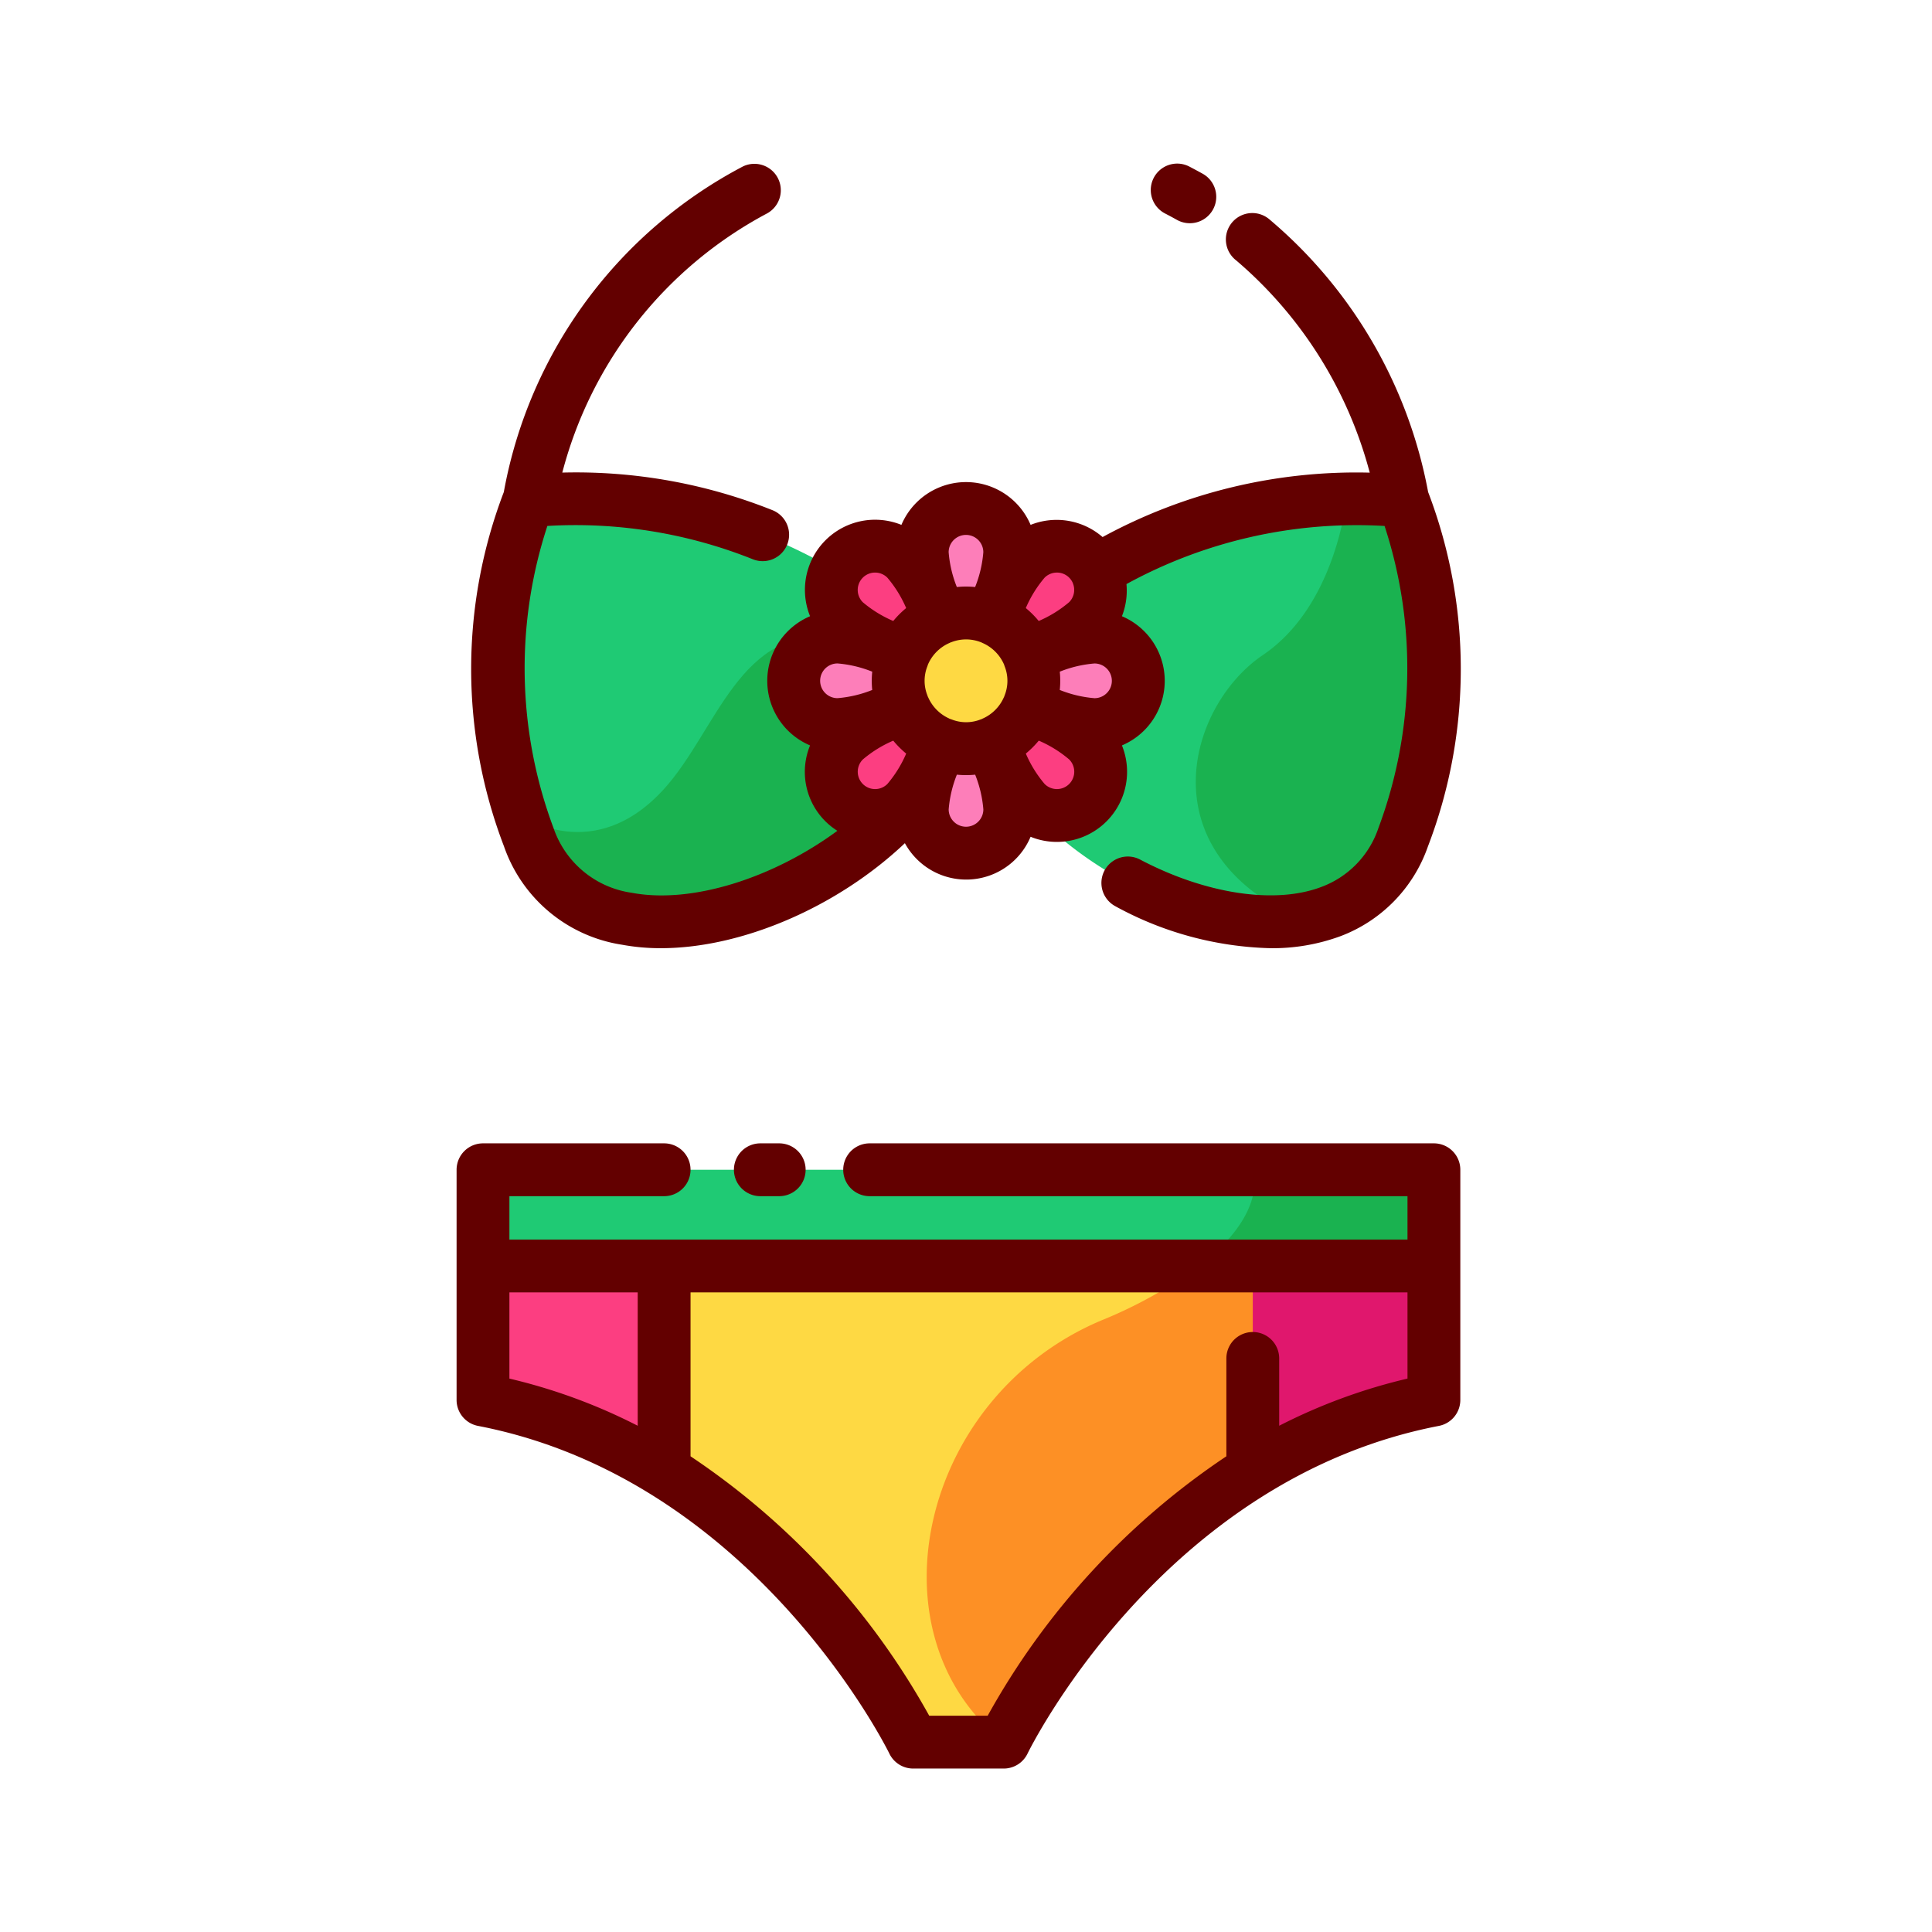 <svg id="Layer_1" data-name="Layer 1" xmlns="http://www.w3.org/2000/svg" viewBox="0 0 128 128"><title>BIKINI</title><path d="M32,83.875V92.75c19.421,3.75,28.5,22.671,28.5,22.671h6S75.579,96.5,95,92.75V83.875Z" style="fill:#fed943"/><path d="M95,92.75V83.875H79.446A30.1,30.1,0,0,1,72.922,87.5C60.875,92.625,57.5,108.341,66.5,115.421,66.5,115.421,75.579,96.5,95,92.75Z" style="fill:#fd9025"/><path d="M64,44.74S53.1,31.533,35.033,33.184a31.121,31.121,0,0,0,0,22.287C39.607,67.853,63.085,57.672,64,44.74Z" style="fill:#1fca74"/><path d="M63.53,47.259c-1.947-2.231-4.741-4.618-8.048-5.052C49.014,41.359,47.505,48.394,44,52.264c-4.667,5.153-9.443,1.771-9.459,1.765.152.477.312.957.492,1.442C39.3,67.035,60.061,58.917,63.53,47.259Z" style="fill:#1ab250"/><path d="M64,44.74S74.9,31.533,92.967,33.184a31.121,31.121,0,0,1,0,22.287C88.393,67.853,64.915,57.672,64,44.74Z" style="fill:#1fca74"/><path d="M44,83.875H32V92.75a35.721,35.721,0,0,1,12,4.728Z" style="fill:#fc3e81"/><path d="M83,83.875H95V92.75a35.721,35.721,0,0,0-12,4.728Z" style="fill:#e0176d"/><path d="M66.9,36.588c0,1.6-1.3,5.619-2.9,5.619s-2.9-4.018-2.9-5.619a2.9,2.9,0,0,1,5.8,0Z" style="fill:#fd7eb9"/><path d="M72.073,41.133c-1.132,1.132-4.891,3.056-6.023,1.924s.792-4.891,1.924-6.023a2.9,2.9,0,1,1,4.1,4.1Z" style="fill:#fc3e81"/><path d="M72.518,48.005c-1.6,0-5.619-1.3-5.619-2.9s4.018-2.9,5.619-2.9a2.9,2.9,0,1,1,0,5.8Z" style="fill:#fd7eb9"/><path d="M67.973,53.179c-1.132-1.132-3.056-4.891-1.924-6.023s4.891.792,6.023,1.924a2.9,2.9,0,1,1-4.1,4.1Z" style="fill:#fc3e81"/><path d="M61.1,53.624c0-1.6,1.3-5.619,2.9-5.619s2.9,4.018,2.9,5.619a2.9,2.9,0,1,1-5.8,0Z" style="fill:#fd7eb9"/><path d="M55.927,49.08c1.132-1.132,4.891-3.056,6.023-1.924s-.792,4.891-1.924,6.023a2.9,2.9,0,0,1-4.1-4.1Z" style="fill:#fc3e81"/><path d="M55.482,42.208c1.6,0,5.619,1.3,5.619,2.9s-4.018,2.9-5.619,2.9a2.9,2.9,0,1,1,0-5.8Z" style="fill:#fd7eb9"/><path d="M60.027,37.034c1.132,1.132,3.056,4.891,1.924,6.023s-4.891-.792-6.023-1.924a2.9,2.9,0,0,1,4.1-4.1Z" style="fill:#fc3e81"/><circle cx="64" cy="45.106" r="4.494" style="fill:#fed943"/><rect x="32" y="77.5" width="63" height="6.375" style="fill:#1fca74"/><path d="M92.967,33.184a33.995,33.995,0,0,0-3.649-.132c-.042.034-.09.066-.129.1,0,0-.689,6.984-5.523,10.249s-7.667,12.63,2,17.281c.164.079.322.153.483.229a8.214,8.214,0,0,0,6.817-5.441A31.121,31.121,0,0,0,92.967,33.184Z" style="fill:#1ab250"/><path d="M79.446,83.875H95V77.5H83S84.123,80.294,79.446,83.875Z" style="fill:#1ab250"/><path d="M33.392,56.077a9.855,9.855,0,0,0,7.821,6.514,14.011,14.011,0,0,0,2.569.229c5.347,0,11.668-2.7,16.169-6.957a4.627,4.627,0,0,0,8.328-.424,4.647,4.647,0,0,0,6.052-6.053,4.647,4.647,0,0,0,0-8.559,4.653,4.653,0,0,0,.3-2.13,31.787,31.787,0,0,1,17.1-3.851,30.252,30.252,0,0,1-.409,20.019,6.3,6.3,0,0,1-3.763,3.891c-3.076,1.178-7.693.479-12.048-1.82a1.75,1.75,0,0,0-1.635,3.094,22.477,22.477,0,0,0,10.284,2.79,13.013,13.013,0,0,0,4.649-.795,9.79,9.79,0,0,0,5.795-5.946,32.835,32.835,0,0,0,.013-23.48A31.058,31.058,0,0,0,84.132,14.559,1.75,1.75,0,1,0,81.9,17.252a27.811,27.811,0,0,1,8.849,14.062,35.173,35.173,0,0,0-17.7,4.267,4.649,4.649,0,0,0-4.769-.807,4.648,4.648,0,0,0-8.559,0,4.647,4.647,0,0,0-6.052,6.053,4.647,4.647,0,0,0,0,8.559,4.611,4.611,0,0,0,1.808,5.657C51.225,58.17,45.842,59.9,41.858,59.15a6.433,6.433,0,0,1-5.184-4.286,30.25,30.25,0,0,1-.409-20.019,31.671,31.671,0,0,1,13.617,2.209A1.75,1.75,0,1,0,51.176,33.8,35.085,35.085,0,0,0,37.254,31.31,27.231,27.231,0,0,1,50.829,14.135a1.75,1.75,0,0,0-1.6-3.111A30.512,30.512,0,0,0,33.379,32.6,32.835,32.835,0,0,0,33.392,56.077ZM64,42.362a2.723,2.723,0,0,1,1.034.206c.038.02.076.038.116.055a2.756,2.756,0,0,1,1.373,1.407c.012.04.024.081.04.121a2.607,2.607,0,0,1,0,1.91c-.012.031-.023.062-.033.093s-.032.066-.047.1a2.752,2.752,0,0,1-1.334,1.334c-.036.015-.07.031-.1.049l-.085.03a2.609,2.609,0,0,1-1.913,0c-.032-.012-.063-.024-.1-.034s-.067-.032-.1-.047a2.752,2.752,0,0,1-1.333-1.333c-.015-.034-.03-.068-.047-.1s-.021-.062-.033-.093a2.607,2.607,0,0,1,0-1.91c.015-.04.027-.08.04-.121a2.756,2.756,0,0,1,1.373-1.407c.035-.015.07-.031.1-.048l.088-.031A2.715,2.715,0,0,1,64,42.362Zm6.213,3.35c.019-.2.031-.4.031-.606s-.011-.406-.031-.606a7.9,7.9,0,0,1,2.3-.543,1.148,1.148,0,1,1,0,2.3A7.9,7.9,0,0,1,70.213,45.712ZM57.787,44.5c-.019.2-.031.4-.031.606s.011.406.031.606a7.9,7.9,0,0,1-2.3.543,1.148,1.148,0,1,1,0-2.3A7.9,7.9,0,0,1,57.787,44.5Zm-.622,5.817a7.933,7.933,0,0,1,2.015-1.247,6.3,6.3,0,0,0,.857.857,7.933,7.933,0,0,1-1.247,2.015,1.149,1.149,0,0,1-1.625-1.625ZM64,54.773a1.151,1.151,0,0,1-1.148-1.149,7.9,7.9,0,0,1,.543-2.3c.2.019.4.031.606.031s.406-.011.606-.031a7.9,7.9,0,0,1,.543,2.3A1.151,1.151,0,0,1,64,54.773Zm6.836-2.832a1.148,1.148,0,0,1-1.625,0,7.933,7.933,0,0,1-1.247-2.015,6.3,6.3,0,0,0,.857-.857,7.933,7.933,0,0,1,2.015,1.247A1.151,1.151,0,0,1,70.836,51.941Zm-.812-14.007a1.144,1.144,0,0,1,1.061.712l0,.008a1.15,1.15,0,0,1-.251,1.241,7.943,7.943,0,0,1-2.016,1.247,6.3,6.3,0,0,0-.856-.856,7.933,7.933,0,0,1,1.247-2.015A1.147,1.147,0,0,1,70.023,37.935ZM64,35.439a1.15,1.15,0,0,1,1.148,1.148,7.9,7.9,0,0,1-.543,2.305c-.2-.019-.4-.031-.606-.031s-.406.011-.606.031a7.9,7.9,0,0,1-.543-2.305A1.15,1.15,0,0,1,64,35.439Zm-6.836,2.832a1.149,1.149,0,0,1,1.625,0,7.933,7.933,0,0,1,1.247,2.015,6.3,6.3,0,0,0-.856.856A7.941,7.941,0,0,1,57.164,39.9,1.151,1.151,0,0,1,57.164,38.271Z" style="fill:#630000"/><path d="M77.169,14.134q.412.212.808.434a1.75,1.75,0,1,0,1.705-3.057c-.3-.165-.6-.327-.905-.486a1.75,1.75,0,0,0-1.607,3.109Z" style="fill:#630000"/><path d="M50.375,75.75a1.75,1.75,0,0,0,0,3.5h1.25a1.75,1.75,0,0,0,0-3.5Z" style="fill:#630000"/><path d="M95,75.75H57.616a1.75,1.75,0,0,0,0,3.5H93.25v2.875H33.75V79.25H44a1.75,1.75,0,0,0,0-3.5H32a1.75,1.75,0,0,0-1.75,1.75V92.75a1.75,1.75,0,0,0,1.418,1.719C49.963,98,58.836,116,58.923,116.18a1.752,1.752,0,0,0,1.577.991h6a1.751,1.751,0,0,0,1.578-.993c.087-.181,8.91-18.167,27.254-21.709A1.75,1.75,0,0,0,96.75,92.75V77.5A1.75,1.75,0,0,0,95,75.75ZM33.75,85.625h8.5V94.46a37.348,37.348,0,0,0-8.5-3.125Zm59.5,5.71a37.348,37.348,0,0,0-8.5,3.125V90a1.75,1.75,0,0,0-3.5,0v6.483a49.542,49.542,0,0,0-15.813,17.188H61.563A49.542,49.542,0,0,0,45.75,96.483V85.625h47.5Z" style="fill:#630000"/></svg>